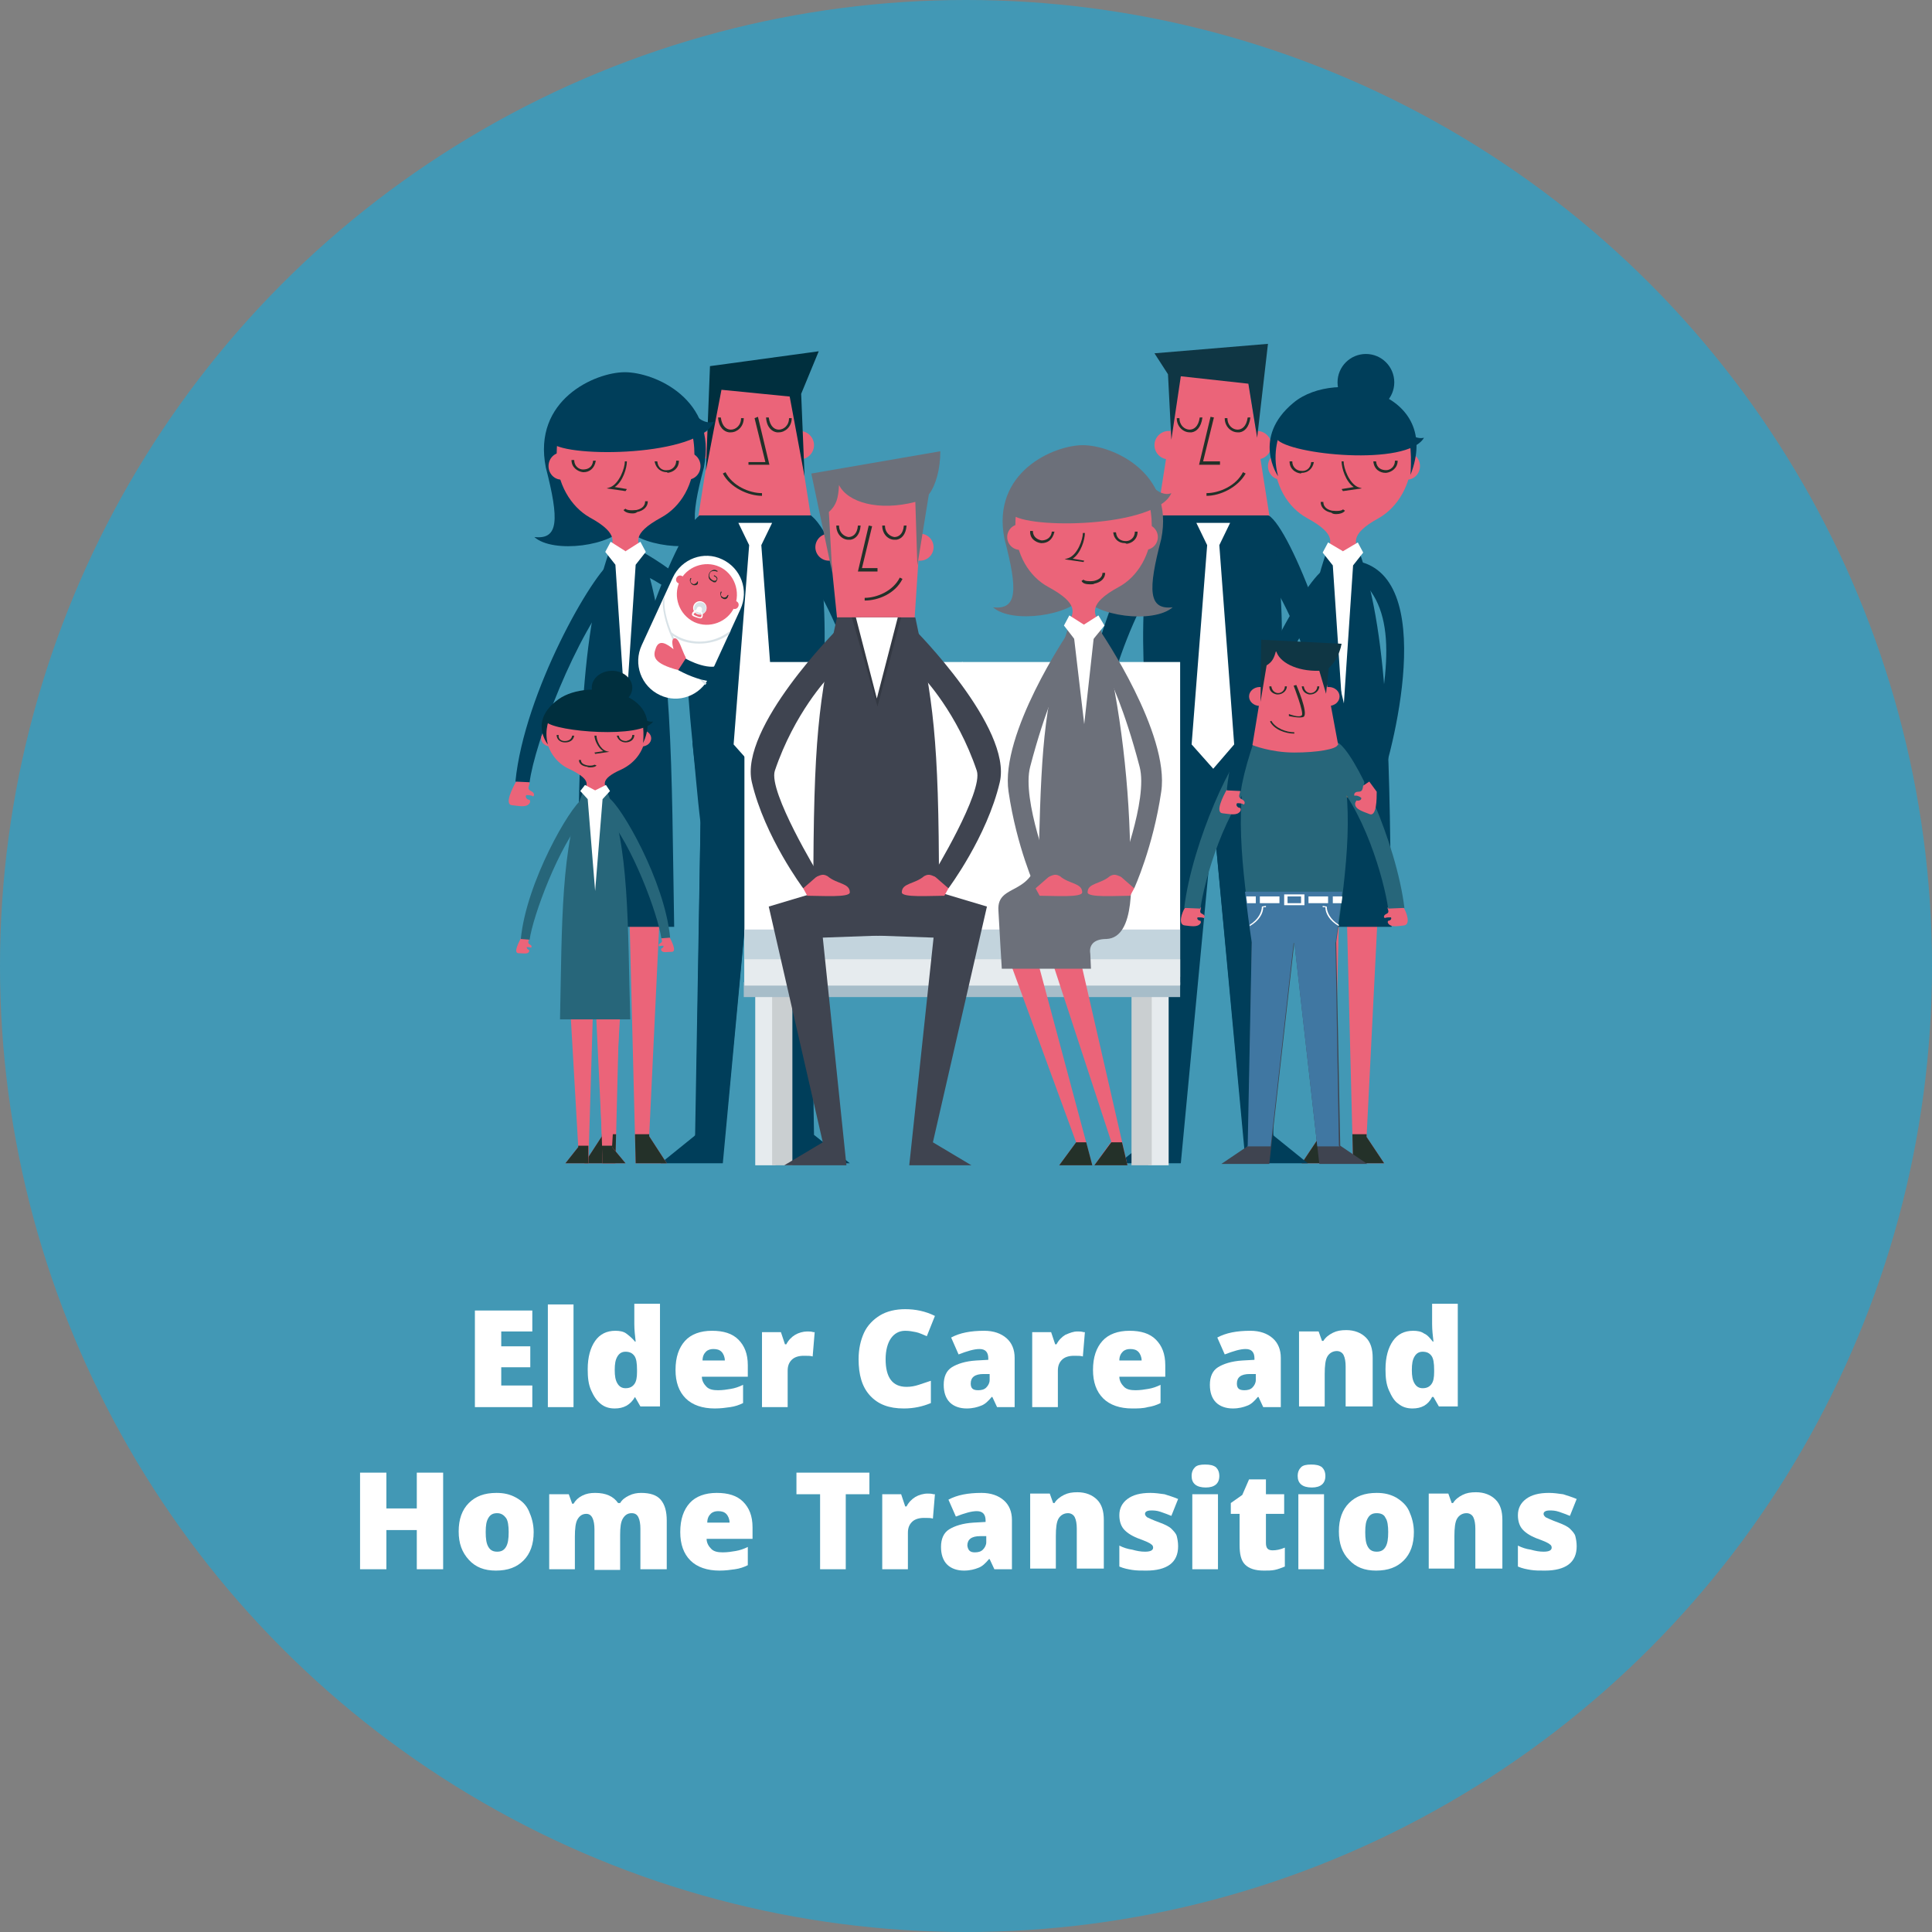<?xml version="1.0" encoding="utf-8"?>
<!-- Generator: Adobe Illustrator 21.1.0, SVG Export Plug-In . SVG Version: 6.00 Build 0)  -->
<!DOCTYPE svg PUBLIC "-//W3C//DTD SVG 1.1//EN" "http://www.w3.org/Graphics/SVG/1.1/DTD/svg11.dtd">
<svg version="1.1" id="Layer_1" xmlns="http://www.w3.org/2000/svg" xmlns:xlink="http://www.w3.org/1999/xlink" x="0px" y="0px"
	 viewBox="0 0 286 286" style="enable-background:new 0 0 286 286;" xml:space="preserve">
<rect x="0" y="0" width="286" height="286" fill="#808080" stroke="none"/>
<style type="text/css">
	.st0{clip-path:url(#SVGID_2_);fill:#4298B5;}
	.st1{clip-path:url(#SVGID_2_);}
	.st2{fill:#DB5C1E;}
	.st3{fill:#002B44;}
	.st4{fill:#003F5C;}
	.st5{fill:#EB6479;}
	.st6{fill:#223129;}
	.st7{fill:#FFFFFF;}
	.st8{fill:#D55A6E;}
	.st9{fill:#D8E2E7;}
	.st10{fill:#939598;}
	.st11{fill:#727D84;}
	.st12{fill:#4298B5;}
	.st13{fill:#E4D5B4;}
	.st14{fill:#CEBFA3;}
	.st15{fill:#EDE0C6;}
	.st16{fill:#3D302D;}
	.st17{fill:#D6C6A6;}
	.st18{fill:#C6B597;}
	.st19{fill:#826754;}
	.st20{fill:#91CEC4;}
	.st21{fill:#D3A98C;}
	.st22{fill:#AD886F;}
	.st23{fill:#896D59;}
	.st24{fill:#EA7442;}
	.st25{fill:#D15F36;}
	.st26{fill:#003E5A;}
	.st27{fill:#243129;}
	.st28{fill:#4077A2;}
	.st29{fill:#0F3644;}
	.st30{fill:#6C707A;}
	.st31{fill:url(#SVGID_3_);}
	.st32{fill:#8AACBD;}
	.st33{fill:#E6EBEE;}
	.st34{fill:#C3D4DD;}
	.st35{fill:#F37029;}
	.st36{fill:#004B6B;}
	.st37{fill:#282829;}
	.st38{fill:#BACAD3;}
	.st39{fill:#9EB3BE;}
	.st40{fill:#27688F;}
	.st41{fill:#005376;}
	.st42{fill:#2B75A2;}
	.st43{fill:#AFC6D2;}
	.st44{fill:url(#SVGID_4_);}
	.st45{fill:#E9E8D8;}
	.st46{fill:#818277;}
	.st47{fill:#63665D;}
	.st48{fill:#B4B39A;}
	.st49{fill:url(#SVGID_5_);}
	.st50{fill:url(#SVGID_6_);}
	.st51{fill:url(#SVGID_7_);}
	.st52{fill:url(#SVGID_8_);}
	.st53{fill:url(#SVGID_9_);}
	.st54{fill:url(#SVGID_10_);}
	.st55{fill:#FFC20E;}
	.st56{fill:#916600;}
	.st57{fill:#A7BDC9;}
	.st58{fill:#8E2833;}
	.st59{fill:#721B25;}
	.st60{fill:#00547A;}
	.st61{fill:#F1F2F2;}
	.st62{fill:#6F6598;}
	.st63{fill:#4B436A;}
	.st64{fill:#F27129;}
	.st65{fill:#A57406;}
	.st66{fill:url(#SVGID_11_);}
	.st67{fill:url(#SVGID_12_);}
	.st68{fill:url(#SVGID_13_);}
	.st69{fill:url(#SVGID_14_);}
	.st70{fill:url(#SVGID_15_);}
	.st71{fill:url(#SVGID_16_);}
	.st72{fill:url(#SVGID_17_);}
	.st73{fill:url(#SVGID_18_);}
	.st74{fill:url(#SVGID_19_);}
	.st75{fill:url(#SVGID_20_);}
	.st76{fill:url(#SVGID_21_);}
	.st77{fill:url(#SVGID_22_);}
	.st78{fill:url(#SVGID_23_);}
	.st79{fill:url(#SVGID_24_);}
	.st80{fill:url(#SVGID_25_);}
	.st81{fill:url(#SVGID_26_);}
	.st82{fill:url(#SVGID_27_);}
	.st83{fill:url(#SVGID_28_);}
	.st84{fill:url(#SVGID_29_);}
	.st85{fill:url(#SVGID_30_);}
	.st86{fill:url(#SVGID_31_);}
	.st87{fill:url(#SVGID_32_);}
	.st88{fill:url(#SVGID_33_);}
	.st89{fill:url(#SVGID_34_);}
	.st90{fill:url(#SVGID_35_);}
	.st91{fill:url(#SVGID_36_);}
	.st92{fill:url(#SVGID_37_);}
	.st93{fill:url(#SVGID_38_);}
	.st94{fill:url(#SVGID_39_);}
	.st95{fill:url(#SVGID_40_);}
	.st96{fill:url(#SVGID_41_);}
	.st97{fill:url(#SVGID_42_);}
	.st98{fill:url(#SVGID_43_);}
	.st99{fill:url(#SVGID_44_);}
	.st100{fill:url(#SVGID_45_);}
	.st101{fill:url(#SVGID_46_);}
	.st102{fill:#F9F1D7;}
	.st103{fill:#6E7980;stroke:#58595B;stroke-width:0.422;stroke-linecap:round;stroke-linejoin:round;}
	.st104{fill:#DF9CB0;}
	.st105{fill:#C37A8C;}
	.st106{fill:#C29F60;}
	.st107{fill:#FFFFFF;stroke:#D0ECF4;stroke-width:0.422;}
	.st108{fill:url(#SVGID_47_);}
	.st109{fill:url(#SVGID_48_);}
	.st110{fill:url(#SVGID_49_);stroke:#FFFFFF;stroke-width:2.112;}
	.st111{fill:#9F2214;}
	.st112{fill:url(#SVGID_50_);stroke:#FFFFFF;stroke-width:2.112;}
	.st113{fill:#4A7195;}
	.st114{fill:#C13D2E;}
	.st115{fill:#7989A3;stroke:#FFFFFF;stroke-width:2.112;}
	.st116{fill:#FFCF01;}
	.st117{fill:url(#SVGID_51_);stroke:#FFFFFF;stroke-width:2.112;}
	.st118{fill:url(#SVGID_52_);stroke:#FFFFFF;stroke-width:2.112;}
	.st119{fill:url(#SVGID_53_);stroke:#FFFFFF;stroke-width:2.112;}
	.st120{fill:#876041;}
	.st121{fill:#DAC895;stroke:#F7E8BA;stroke-width:0.422;}
	.st122{fill:#4B545B;}
	.st123{fill:#3E6D93;}
	.st124{fill:#476F93;}
	.st125{fill:#CAB47E;}
	.st126{fill:#F7E8BA;}
	.st127{fill:#C2A171;}
	.st128{fill:#D0ECF4;}
	.st129{fill:#EFE4AC;}
	.st130{fill:#5980A2;}
	.st131{fill:#17738F;}
	.st132{fill:#B1D45E;}
	.st133{fill:#8CC540;stroke:#221F1F;stroke-width:0.217;stroke-linejoin:round;stroke-miterlimit:10;}
	.st134{fill:#58595B;}
	.st135{fill:#797A7D;}
	.st136{fill:#BF86A8;}
	.st137{fill:#302B2C;}
	.st138{fill:#48484A;}
	.st139{fill:#72A087;}
	.st140{fill:#94B0BE;}
	.st141{fill:#09723B;}
	.st142{fill:#00A14B;}
	.st143{fill:#004766;}
	.st144{fill:#00354F;}
	.st145{fill:#005B80;}
	.st146{fill:#002F3E;}
	.st147{fill:#3F4450;}
	.st148{fill:#2A6A7F;}
	.st149{fill:url(#SVGID_54_);}
	.st150{fill:#2C3038;}
	.st151{fill:#CACFD1;}
	.st152{fill:#343943;}
	.st153{fill:#27667A;}
	.st154{fill:none;stroke:#243129;stroke-width:0.382;stroke-miterlimit:10;}
	.st155{fill:#333333;}
	.st156{fill:#E5E8DD;}
	.st157{fill:#767877;}
	.st158{fill:#545554;}
	.st159{fill:#F8E1C7;}
	.st160{fill:#5A5048;}
	.st161{fill:#604373;}
	.st162{fill:none;}
	.st163{fill:#9DB9C8;}
	.st164{fill:#235F83;}
	.st165{fill:#CF473A;}
	.st166{fill:#B4A680;}
	.st167{fill:url(#SVGID_55_);}
	.st168{fill:url(#SVGID_56_);}
	.st169{fill:url(#SVGID_57_);}
	.st170{fill:url(#SVGID_58_);}
	.st171{fill:url(#SVGID_59_);}
	.st172{fill:url(#SVGID_60_);}
	.st173{fill:url(#SVGID_61_);}
	.st174{fill:url(#SVGID_62_);}
	.st175{fill:url(#SVGID_63_);}
	.st176{fill:url(#SVGID_64_);}
	.st177{fill:url(#SVGID_65_);}
	.st178{fill:url(#SVGID_66_);}
	.st179{fill:url(#SVGID_67_);}
	.st180{fill:url(#SVGID_68_);}
	.st181{fill:url(#SVGID_69_);}
	.st182{fill:url(#SVGID_70_);}
	.st183{fill:url(#SVGID_71_);}
	.st184{fill:url(#SVGID_72_);}
	.st185{fill:url(#SVGID_73_);}
	.st186{fill:url(#SVGID_74_);}
	.st187{fill:url(#SVGID_75_);}
	.st188{fill:url(#SVGID_76_);}
	.st189{fill:url(#SVGID_77_);}
	.st190{fill:url(#SVGID_78_);}
	.st191{fill:url(#SVGID_79_);}
	.st192{fill:url(#SVGID_80_);}
	.st193{fill:url(#SVGID_81_);}
	.st194{fill:url(#SVGID_82_);}
	.st195{fill:url(#SVGID_83_);}
	.st196{fill:url(#SVGID_84_);}
	.st197{fill:url(#SVGID_85_);}
	.st198{fill:url(#SVGID_86_);}
	.st199{fill:url(#SVGID_87_);}
	.st200{fill:url(#SVGID_88_);}
	.st201{fill:url(#SVGID_89_);}
	.st202{fill:url(#SVGID_90_);}
	.st203{fill:url(#SVGID_91_);}
	.st204{fill:url(#SVGID_92_);}
	.st205{fill:url(#SVGID_93_);}
	.st206{fill:url(#SVGID_94_);}
	.st207{fill:url(#SVGID_95_);}
	.st208{fill:url(#SVGID_96_);}
	.st209{fill:url(#SVGID_97_);}
	.st210{fill:url(#SVGID_98_);}
	.st211{fill:url(#SVGID_99_);}
	.st212{fill:url(#SVGID_100_);}
	.st213{fill:url(#SVGID_101_);}
	.st214{fill:url(#SVGID_102_);}
	.st215{fill:url(#SVGID_103_);}
	.st216{fill:url(#SVGID_104_);}
	.st217{fill:url(#SVGID_105_);}
	.st218{fill:url(#SVGID_106_);}
	.st219{fill:url(#SVGID_107_);}
	.st220{fill:url(#SVGID_108_);}
	.st221{fill:url(#SVGID_109_);}
	.st222{fill:url(#SVGID_110_);}
	.st223{fill:url(#SVGID_111_);}
	.st224{fill:url(#SVGID_112_);}
	.st225{fill:url(#SVGID_113_);}
	.st226{fill:url(#SVGID_114_);}
	.st227{fill:url(#SVGID_115_);}
	.st228{fill:url(#SVGID_116_);}
	.st229{fill:url(#SVGID_117_);}
	.st230{fill:url(#SVGID_118_);}
	.st231{fill:url(#SVGID_119_);}
	.st232{fill:url(#SVGID_120_);}
	.st233{fill:url(#SVGID_121_);}
	.st234{fill:url(#SVGID_122_);}
	.st235{fill:#F7D9A8;}
	.st236{fill:#EE93B9;}
</style>
<circle class="st12" cx="143" cy="143" r="143"/>
<g>
	<path class="st7" d="M78.8,208.3h-8.5v-14.3h8.5v3.1h-4.6v2.2h4.3v3.1h-4.3v2.7h4.6V208.3z"/>
	<path class="st7" d="M84.9,208.3h-3.8v-15.2h3.8V208.3z"/>
	<path class="st7" d="M91,208.5c-0.8,0-1.5-0.2-2.1-0.7s-1-1.1-1.4-2s-0.5-1.9-0.5-3.1c0-1.8,0.4-3.2,1.1-4.2s1.7-1.5,3-1.5
		c0.6,0,1.2,0.1,1.6,0.4s0.9,0.7,1.3,1.2h0.1c-0.1-0.9-0.2-1.7-0.2-2.6v-3h3.8v15.2h-2.9l-0.8-1.4H94C93.3,208,92.3,208.5,91,208.5z
		 M92.6,205.5c0.6,0,1-0.2,1.3-0.6s0.4-1,0.4-1.8v-0.3c0-1-0.1-1.7-0.4-2.1s-0.7-0.6-1.3-0.6c-0.5,0-0.9,0.2-1.2,0.7s-0.4,1.1-0.4,2
		c0,0.9,0.1,1.5,0.4,2S92.1,205.5,92.6,205.5z"/>
	<path class="st7" d="M105.8,208.5c-1.8,0-3.3-0.5-4.3-1.5s-1.5-2.4-1.5-4.2c0-1.9,0.5-3.3,1.4-4.3s2.3-1.5,4-1.5
		c1.7,0,3,0.4,3.9,1.3s1.4,2.1,1.4,3.8v1.7h-6.8c0,0.6,0.3,1.1,0.7,1.5s1,0.5,1.7,0.5c0.7,0,1.3-0.1,1.9-0.2s1.2-0.3,1.8-0.6v2.7
		c-0.6,0.3-1.2,0.5-1.9,0.6S106.7,208.5,105.8,208.5z M105.6,199.7c-0.4,0-0.8,0.1-1.1,0.4s-0.5,0.7-0.5,1.3h3.3
		c0-0.5-0.2-1-0.5-1.3S106.1,199.7,105.6,199.7z"/>
	<path class="st7" d="M119.5,197.1c0.3,0,0.6,0,0.9,0.1l0.2,0l-0.3,3.6c-0.3-0.1-0.7-0.1-1.3-0.1c-0.8,0-1.4,0.2-1.8,0.6
		s-0.6,0.9-0.6,1.6v5.4h-3.8v-11.1h2.8l0.6,1.8h0.2c0.3-0.6,0.8-1.1,1.3-1.4S118.9,197.1,119.5,197.1z"/>
	<path class="st7" d="M134,197c-0.9,0-1.6,0.4-2.1,1.1s-0.8,1.8-0.8,3.1c0,2.7,1,4.1,3.1,4.1c0.6,0,1.2-0.1,1.8-0.3s1.2-0.4,1.8-0.6
		v3.3c-1.2,0.5-2.5,0.8-4,0.8c-2.2,0-3.8-0.6-5-1.9s-1.7-3.1-1.7-5.4c0-1.5,0.3-2.8,0.8-3.9s1.4-2,2.4-2.6s2.3-0.9,3.7-0.9
		c1.5,0,3,0.3,4.4,1l-1.2,3c-0.5-0.2-1.1-0.5-1.6-0.6S134.6,197,134,197z"/>
	<path class="st7" d="M147.6,208.3l-0.7-1.5h-0.1c-0.5,0.6-1,1.1-1.6,1.3c-0.5,0.2-1.2,0.4-2.1,0.4c-1,0-1.9-0.3-2.5-0.9
		s-0.9-1.5-0.9-2.6c0-1.2,0.4-2.1,1.2-2.6s2-0.9,3.6-1l1.8-0.1v-0.2c0-0.9-0.4-1.4-1.3-1.4c-0.8,0-1.8,0.3-3.1,0.8l-1.1-2.5
		c1.3-0.7,2.9-1,4.9-1c1.4,0,2.5,0.4,3.3,1.1c0.8,0.7,1.2,1.7,1.2,2.9v7.3H147.6z M144.8,205.8c0.5,0,0.9-0.1,1.2-0.4
		c0.3-0.3,0.5-0.7,0.5-1.1v-0.9l-0.9,0c-1.3,0-1.9,0.5-1.9,1.4C143.7,205.5,144,205.8,144.8,205.8z"/>
	<path class="st7" d="M159.5,197.1c0.3,0,0.6,0,0.9,0.1l0.2,0l-0.3,3.6c-0.3-0.1-0.7-0.1-1.3-0.1c-0.8,0-1.4,0.2-1.8,0.6
		c-0.4,0.4-0.6,0.9-0.6,1.6v5.4h-3.8v-11.1h2.8l0.6,1.8h0.2c0.3-0.6,0.8-1.1,1.3-1.4C158.4,197.3,158.9,197.1,159.5,197.1z"/>
	<path class="st7" d="M167.6,208.5c-1.8,0-3.3-0.5-4.3-1.5c-1-1-1.5-2.4-1.5-4.2c0-1.9,0.5-3.3,1.4-4.3c0.9-1,2.3-1.5,4-1.5
		c1.7,0,3,0.4,3.9,1.3s1.4,2.1,1.4,3.8v1.7h-6.8c0,0.6,0.3,1.1,0.7,1.5c0.4,0.4,1,0.5,1.7,0.5c0.7,0,1.3-0.1,1.9-0.2
		c0.6-0.1,1.2-0.3,1.8-0.6v2.7c-0.6,0.3-1.2,0.5-1.9,0.6C169.2,208.5,168.4,208.5,167.6,208.5z M167.3,199.7c-0.4,0-0.8,0.1-1.1,0.4
		s-0.5,0.7-0.5,1.3h3.3c0-0.5-0.2-1-0.5-1.3C168.2,199.8,167.8,199.7,167.3,199.7z"/>
	<path class="st7" d="M187,208.3l-0.7-1.5h-0.1c-0.5,0.6-1,1.1-1.6,1.3c-0.5,0.2-1.2,0.4-2.1,0.4c-1,0-1.9-0.3-2.5-0.9
		c-0.6-0.6-0.9-1.5-0.9-2.6c0-1.2,0.4-2.1,1.2-2.6s2-0.9,3.6-1l1.8-0.1v-0.2c0-0.9-0.4-1.4-1.3-1.4c-0.8,0-1.8,0.3-3.1,0.8l-1.1-2.5
		c1.3-0.7,2.9-1,4.9-1c1.4,0,2.5,0.4,3.3,1.1c0.8,0.7,1.2,1.7,1.2,2.9v7.3H187z M184.2,205.8c0.5,0,0.9-0.1,1.2-0.4
		c0.3-0.3,0.5-0.7,0.5-1.1v-0.9l-0.9,0c-1.3,0-1.9,0.5-1.9,1.4C183.1,205.5,183.4,205.8,184.2,205.8z"/>
	<path class="st7" d="M199.2,208.3v-6c0-0.7-0.1-1.3-0.3-1.7c-0.2-0.4-0.6-0.6-1-0.6c-0.6,0-1.1,0.3-1.4,0.8
		c-0.3,0.5-0.4,1.4-0.4,2.6v4.8h-3.8v-11.1h2.9l0.5,1.4h0.2c0.3-0.5,0.8-0.9,1.4-1.2s1.2-0.4,2-0.4c1.2,0,2.2,0.4,2.9,1.1
		c0.7,0.7,1,1.7,1,3v7.2H199.2z"/>
	<path class="st7" d="M209.1,208.5c-0.8,0-1.5-0.2-2.1-0.7c-0.6-0.4-1-1.1-1.4-2s-0.5-1.9-0.5-3.1c0-1.8,0.4-3.2,1.1-4.2
		s1.7-1.5,3-1.5c0.6,0,1.2,0.1,1.6,0.4c0.5,0.2,0.9,0.7,1.3,1.2h0.1c-0.1-0.9-0.2-1.7-0.2-2.6v-3h3.8v15.2H213l-0.8-1.4H212
		C211.4,208,210.4,208.5,209.1,208.5z M210.6,205.5c0.6,0,1-0.2,1.3-0.6c0.3-0.4,0.4-1,0.4-1.8v-0.3c0-1-0.1-1.7-0.4-2.1
		c-0.3-0.4-0.7-0.6-1.3-0.6c-0.5,0-0.9,0.2-1.2,0.7c-0.3,0.5-0.4,1.1-0.4,2c0,0.9,0.1,1.5,0.4,2
		C209.7,205.3,210.1,205.5,210.6,205.5z"/>
	<path class="st7" d="M65.6,232.3h-3.9v-5.8h-4.5v5.8h-3.9v-14.3h3.9v5.3h4.5v-5.3h3.9V232.3z"/>
	<path class="st7" d="M79,226.8c0,1.8-0.5,3.2-1.5,4.2s-2.3,1.5-4.1,1.5c-1.7,0-3-0.5-4-1.6s-1.5-2.4-1.5-4.2c0-1.8,0.5-3.2,1.5-4.2
		s2.3-1.5,4.1-1.5c1.1,0,2,0.2,2.9,0.7s1.5,1.1,1.9,2S79,225.6,79,226.8z M71.9,226.8c0,1,0.1,1.7,0.4,2.2s0.7,0.7,1.3,0.7
		c0.6,0,1-0.2,1.3-0.7s0.4-1.2,0.4-2.2c0-0.9-0.1-1.7-0.4-2.1s-0.7-0.7-1.3-0.7c-0.6,0-1,0.2-1.3,0.7S71.9,225.8,71.9,226.8z"/>
	<path class="st7" d="M94.8,232.3v-6c0-0.7-0.1-1.3-0.3-1.7s-0.5-0.6-1-0.6c-0.6,0-1,0.3-1.3,0.8s-0.4,1.3-0.4,2.4v5.2H88v-6
		c0-0.7-0.1-1.3-0.3-1.7s-0.5-0.6-0.9-0.6c-0.6,0-1,0.3-1.3,0.8s-0.4,1.4-0.4,2.6v4.8h-3.8v-11.1h2.9l0.5,1.4h0.2
		c0.3-0.5,0.7-0.9,1.3-1.2s1.2-0.4,1.9-0.4c1.6,0,2.7,0.5,3.4,1.5h0.3c0.3-0.5,0.7-0.8,1.3-1.1s1.2-0.4,1.8-0.4c1.3,0,2.3,0.3,2.9,1
		s0.9,1.7,0.9,3.1v7.2H94.8z"/>
	<path class="st7" d="M106.5,232.5c-1.8,0-3.3-0.5-4.3-1.5s-1.5-2.4-1.5-4.2c0-1.9,0.5-3.3,1.4-4.3s2.3-1.5,4-1.5
		c1.7,0,3,0.4,3.9,1.3s1.4,2.1,1.4,3.8v1.7h-6.8c0,0.6,0.3,1.1,0.7,1.5s1,0.5,1.7,0.5c0.7,0,1.3-0.1,1.9-0.2s1.2-0.3,1.8-0.6v2.7
		c-0.6,0.3-1.2,0.5-1.9,0.6S107.4,232.5,106.5,232.5z M106.3,223.7c-0.4,0-0.8,0.1-1.1,0.4s-0.5,0.7-0.5,1.3h3.3
		c0-0.5-0.2-1-0.5-1.3S106.8,223.7,106.3,223.7z"/>
	<path class="st7" d="M125.3,232.3h-3.9v-11.1h-3.5v-3.2h10.8v3.2h-3.5V232.3z"/>
	<path class="st7" d="M137.3,221.1c0.3,0,0.6,0,0.9,0.1l0.2,0l-0.3,3.6c-0.3-0.1-0.7-0.1-1.3-0.1c-0.8,0-1.4,0.2-1.8,0.6
		s-0.6,0.9-0.6,1.6v5.4h-3.8v-11.1h2.8l0.6,1.8h0.2c0.3-0.6,0.8-1.1,1.3-1.4S136.7,221.1,137.3,221.1z"/>
	<path class="st7" d="M147.2,232.3l-0.7-1.5h-0.1c-0.5,0.6-1,1.1-1.6,1.3c-0.5,0.2-1.2,0.4-2.1,0.4c-1,0-1.9-0.3-2.5-0.9
		s-0.9-1.5-0.9-2.6c0-1.2,0.4-2.1,1.2-2.6s2-0.9,3.6-1l1.8-0.1v-0.2c0-0.9-0.4-1.4-1.3-1.4c-0.8,0-1.8,0.3-3.1,0.8l-1.1-2.5
		c1.3-0.7,2.9-1,4.9-1c1.4,0,2.5,0.4,3.3,1.1c0.8,0.7,1.2,1.7,1.2,2.9v7.3H147.2z M144.3,229.8c0.5,0,0.9-0.1,1.2-0.4
		c0.3-0.3,0.5-0.7,0.5-1.1v-0.9l-0.9,0c-1.3,0-1.9,0.5-1.9,1.4C143.3,229.5,143.6,229.8,144.3,229.8z"/>
	<path class="st7" d="M159.4,232.3v-6c0-0.7-0.1-1.3-0.3-1.7c-0.2-0.4-0.6-0.6-1-0.6c-0.6,0-1.1,0.3-1.4,0.8
		c-0.3,0.5-0.4,1.4-0.4,2.6v4.8h-3.8v-11.1h2.9l0.5,1.4h0.2c0.3-0.5,0.8-0.9,1.4-1.2s1.2-0.4,2-0.4c1.2,0,2.2,0.4,2.9,1.1
		c0.7,0.7,1,1.7,1,3v7.2H159.4z"/>
	<path class="st7" d="M174.4,228.9c0,1.2-0.4,2.1-1.2,2.7c-0.8,0.6-2,0.9-3.5,0.9c-0.8,0-1.5,0-2.1-0.1s-1.2-0.2-1.9-0.5v-3.1
		c0.6,0.3,1.2,0.5,1.9,0.6c0.7,0.2,1.3,0.3,1.9,0.3c0.8,0,1.2-0.2,1.2-0.6c0-0.2-0.1-0.4-0.3-0.5c-0.2-0.2-0.9-0.5-2-0.9
		c-1-0.4-1.7-0.9-2.1-1.4c-0.4-0.5-0.6-1.2-0.6-2c0-1,0.4-1.8,1.2-2.4c0.8-0.6,1.9-0.9,3.4-0.9c0.7,0,1.4,0.1,2.1,0.2
		c0.6,0.2,1.3,0.4,2,0.7l-1,2.5c-0.5-0.2-1-0.4-1.6-0.6s-1-0.2-1.4-0.2c-0.6,0-0.9,0.2-0.9,0.5c0,0.2,0.1,0.3,0.3,0.5
		c0.2,0.1,0.8,0.4,1.9,0.8c0.8,0.3,1.4,0.6,1.7,0.9s0.7,0.7,0.8,1.1C174.3,227.8,174.4,228.3,174.4,228.9z"/>
	<path class="st7" d="M176.4,218.5c0-0.6,0.2-1,0.5-1.3c0.3-0.3,0.8-0.4,1.5-0.4c0.7,0,1.2,0.1,1.6,0.4c0.3,0.3,0.5,0.7,0.5,1.3
		c0,1.1-0.7,1.7-2,1.7C177.1,220.2,176.4,219.6,176.4,218.5z M180.3,232.3h-3.8v-11.1h3.8V232.3z"/>
	<path class="st7" d="M188.4,229.5c0.5,0,1.1-0.1,1.8-0.4v2.8c-0.5,0.2-1,0.4-1.5,0.5c-0.5,0.1-1,0.1-1.6,0.1
		c-1.3,0-2.2-0.3-2.8-0.9s-0.8-1.6-0.8-2.9v-4.6h-1.3v-1.6l1.7-1.2l1-2.3h2.5v2.2h2.7v2.9h-2.7v4.3
		C187.4,229.2,187.7,229.5,188.4,229.5z"/>
	<path class="st7" d="M192.1,218.5c0-0.6,0.2-1,0.5-1.3c0.3-0.3,0.8-0.4,1.5-0.4c0.7,0,1.2,0.1,1.6,0.4c0.3,0.3,0.5,0.7,0.5,1.3
		c0,1.1-0.7,1.7-2,1.7C192.8,220.2,192.1,219.6,192.1,218.5z M196,232.3h-3.8v-11.1h3.8V232.3z"/>
	<path class="st7" d="M209.3,226.8c0,1.8-0.5,3.2-1.5,4.2c-1,1-2.3,1.5-4.1,1.5c-1.7,0-3-0.5-4-1.6c-1-1-1.5-2.4-1.5-4.2
		c0-1.8,0.5-3.2,1.5-4.2c1-1,2.3-1.5,4.1-1.5c1.1,0,2,0.2,2.9,0.7c0.8,0.5,1.5,1.1,1.9,2C209,224.6,209.3,225.6,209.3,226.8z
		 M202.1,226.8c0,1,0.1,1.7,0.4,2.2s0.7,0.7,1.3,0.7c0.6,0,1-0.2,1.3-0.7s0.4-1.2,0.4-2.2c0-0.9-0.1-1.7-0.4-2.1
		c-0.2-0.5-0.7-0.7-1.3-0.7c-0.6,0-1,0.2-1.3,0.7S202.1,225.8,202.1,226.8z"/>
	<path class="st7" d="M218.4,232.3v-6c0-0.7-0.1-1.3-0.3-1.7c-0.2-0.4-0.6-0.6-1-0.6c-0.6,0-1.1,0.3-1.4,0.8
		c-0.3,0.5-0.4,1.4-0.4,2.6v4.8h-3.8v-11.1h2.9l0.5,1.4h0.2c0.3-0.5,0.8-0.9,1.4-1.2s1.2-0.4,2-0.4c1.2,0,2.2,0.4,2.9,1.1
		c0.7,0.7,1,1.7,1,3v7.2H218.4z"/>
	<path class="st7" d="M233.4,228.9c0,1.2-0.4,2.1-1.2,2.7c-0.8,0.6-2,0.9-3.5,0.9c-0.8,0-1.5,0-2.1-0.1s-1.2-0.2-1.9-0.5v-3.1
		c0.6,0.3,1.2,0.5,1.9,0.6c0.7,0.2,1.3,0.3,1.9,0.3c0.8,0,1.2-0.2,1.2-0.6c0-0.2-0.1-0.4-0.3-0.5c-0.2-0.2-0.9-0.5-2-0.9
		c-1-0.4-1.7-0.9-2.1-1.4c-0.4-0.5-0.6-1.2-0.6-2c0-1,0.4-1.8,1.2-2.4c0.8-0.6,1.9-0.9,3.4-0.9c0.7,0,1.4,0.1,2.1,0.2
		c0.6,0.2,1.3,0.4,2,0.7l-1,2.5c-0.5-0.2-1-0.4-1.6-0.6s-1-0.2-1.4-0.2c-0.6,0-0.9,0.2-0.9,0.5c0,0.2,0.1,0.3,0.3,0.5
		c0.2,0.1,0.8,0.4,1.9,0.8c0.8,0.3,1.4,0.6,1.7,0.9s0.7,0.7,0.8,1.1C233.3,227.8,233.4,228.3,233.4,228.9z"/>
</g>
<g>
	<g>
		<polygon class="st5" points="198.4,128.6 197.3,172.2 192.7,172.2 195.3,168.3 193.4,128.4 196.2,123.6 		"/>
	</g>
	<g>
		<polygon class="st5" points="199.2,128.6 200.3,172.2 204.9,172.2 202.3,168.3 204.3,128.4 201.4,123.6 		"/>
		<g>
			<polygon class="st27" points="204.9,172.2 200.3,172.2 200.2,167.9 202.3,167.9 202.3,168.3 			"/>
		</g>
		<g>
			<polygon class="st27" points="192.7,172.2 197.3,172.2 197.4,167.9 195.3,167.9 195.3,168.3 			"/>
		</g>
	</g>
	<g>
		<ellipse class="st5" cx="208.3" cy="69" rx="1.9" ry="2"/>
		<ellipse class="st5" cx="189.6" cy="69" rx="1.9" ry="2"/>
		<path class="st5" d="M197.3,58.1h3c5.9,0.7,8.7,3.5,8.7,9.4c0,4.2-2.1,7.6-4.9,9.2c-4.6,2.5-3.3,3.9-2.9,5c0,0.7-1,1.6-2.4,1.6
			c-1.4,0-2.4-0.9-2.4-1.6h0c0.5-1.2,1.7-2.5-2.9-5c-2.9-1.6-4.9-4.9-4.9-9.2C188.6,61.6,191.4,58.7,197.3,58.1z"/>
		<path class="st6" d="M205.1,70c0,0,0.1,0,0.1,0c0.8-0.1,1.7-0.7,1.7-1.8l-0.4,0c0,0.9-0.7,1.4-1.3,1.4c-0.7,0-1.4-0.3-1.5-1.3
			l-0.4,0C203.4,69.5,204.3,70,205.1,70z"/>
		<path class="st6" d="M192.7,70c0.8,0,1.6-0.5,1.8-1.6l-0.4,0c-0.1,1-0.8,1.4-1.5,1.3c-0.6,0-1.3-0.5-1.3-1.4l-0.4,0
			c0,1.1,0.8,1.7,1.7,1.8C192.6,70,192.6,70,192.7,70z"/>
		<path class="st6" d="M197.8,76.1c0.6,0,1.1-0.2,1.3-0.5l-0.3-0.2c-0.1,0.2-0.8,0.3-1.6,0.2c-0.5-0.1-1.3-0.4-1.3-1.3l-0.4,0
			c0,0.8,0.6,1.4,1.6,1.6C197.3,76.1,197.6,76.1,197.8,76.1z"/>
		<path class="st6" d="M198.8,72.7l2.8-0.4l-0.6-0.2c-1.3-0.6-2.1-2.8-2.1-3.8h-0.3c0,1,0.6,3,1.8,3.8l-1.8,0.3L198.8,72.7z"/>
	</g>
	<circle class="st7" cx="198.8" cy="112.2" r="1.7"/>
	<circle class="st34" cx="198.8" cy="112.2" r="1"/>
	<rect x="194.2" y="111.7" class="st7" width="2.5" height="1.1"/>
	<g>
		<path class="st7" d="M193.7,111.7v1.1h-1.3c0-0.4,0.1-0.7,0.1-1.1H193.7z"/>
	</g>
	<path class="st26" d="M196.4,81.6h2.4h0h2.4c4.7,13.3,4.4,32.7,4.8,55.6h-7.2h0h-7.2C192,114.3,191.7,94.9,196.4,81.6z"/>
	<polygon class="st7" points="195.8,81.8 196.6,80.3 198.8,81.6 201,80.3 201.8,81.8 200.3,83.7 198.8,106.2 198.8,106.3 
		198.8,106.4 198.8,106.3 198.8,106.4 198.8,106.3 198.8,106.2 197.3,83.7 	"/>
</g>
<g>
	<g>
		<g>
			<circle class="st5" cx="118.4" cy="65.9" r="2.1"/>
			<circle class="st5" cx="105.2" cy="65.9" r="2.1"/>
			<path class="st5" d="M103.3,76.9l3.4-21.6h10l3.4,21.6H120c-0.2,0.9-3.8,1.7-8.3,1.7C107.3,78.6,103.6,77.8,103.3,76.9
				L103.3,76.9z"/>
			<path class="st6" d="M115,64c0.1,0,0.2,0,0.3,0c0.9,0,1.9-0.8,1.9-2.1l-0.4,0c0,1.1-0.8,1.7-1.5,1.7c-0.6,0-1.3-0.4-1.5-1.8
				l-0.4,0C113.5,63.3,114.3,63.9,115,64z"/>
			<path class="st6" d="M107.9,64c0.1,0,0.2,0,0.3,0c0.9,0,1.9-0.8,1.9-2.1l-0.4,0c0,1.1-0.8,1.7-1.5,1.7c-0.6,0-1.3-0.4-1.5-1.8
				l-0.4,0C106.4,63.3,107.2,63.9,107.9,64z"/>
			<path class="st6" d="M112.8,73.4V73c-1.9,0-4.4-1.1-5.4-3.1l-0.4,0.2C108.1,72.2,110.8,73.4,112.8,73.4z"/>
			<polygon class="st146" points="104.5,69.7 105.1,54.2 121.2,52 118.6,58.3 119.1,70.5 116.9,58.7 106.8,57.7 			"/>
			<polygon class="st6" points="110.8,68.8 113.9,68.8 112.2,61.7 111.7,61.9 113.3,68.4 110.8,68.4 			"/>
		</g>
		<polygon class="st26" points="111.8,121.6 116.5,172.2 125.8,172.2 120.5,168 119.8,121.4 114.1,118.4 		"/>
		<path class="st5" d="M132.8,114c0.5,1,1.4,3.8,0,3.9c-1.2,0.1-2.4,0.4-2.9-0.4c-0.1-0.2-0.1-0.3,0-0.6c0.4-0.1,0.8-0.5,0.5-0.8
			c-0.3,0-0.9,0-1.1,0.2c-0.2-0.1-0.3-0.6,0.3-1c0.6-0.3,0.3-0.7,0.2-1.3l0.6-1.1L132.8,114z"/>
		<path class="st26" d="M120,76.3c3.3,2,11.3,22.6,12.8,37.6l-3.1,0.1C128.9,107.7,125,91,118,83L120,76.3z"/>
		<path class="st26" d="M103.7,121.8L103,168l-5.2,4.2h9.2l4.7-50.4c0-2.2-0.5-4-3.8-4C105.5,117.8,103.7,118.8,103.7,121.8z"/>
		<g>
			<path class="st26" d="M103.7,121.8L103.7,121.8c-0.5-4-0.8-8.2-1.2-11.9l9.3,0.4v11.5h-0.1l-4.4,46.3h-4.5l0.1-0.1L103.7,121.8z"
				/>
		</g>
		<path class="st7" d="M109.8,110.8h3.9v2.5h-3.9V110.8z M110.5,112.8h2.6v-1.5h-2.6V112.8z"/>
		<path class="st7" d="M109.9,112c0,0.1,0.1,0.2,0.2,0.2h0.9c0.1,0,0.2-0.1,0.2-0.2l0,0c0-0.1-0.1-0.2-0.2-0.2h-0.9
			C110,111.8,109.9,111.9,109.9,112L109.9,112z"/>
		<path class="st35" d="M90.7,114c-0.5,1-1.4,3.8,0,3.9c1.2,0.1,2.4,0.4,2.9-0.4c0.1-0.2,0.1-0.3,0-0.6c-0.4-0.1-0.8-0.5-0.5-0.8
			c0.3,0,0.9,0,1.1,0.2c0.2-0.1,0.3-0.6-0.3-1c-0.6-0.3-0.3-0.7-0.2-1.3l-0.6-1.1L90.7,114z"/>
		<path class="st26" d="M103.6,76.3c-3.3,2-11.3,22.6-12.8,37.6l3.1,0.1c0.8-6.4,4.7-23.1,11.7-31.1L103.6,76.3z"/>
		<path class="st26" d="M103.5,76.3h8.3h0h8.3c3.4,14.1,1.8,27.8-0.2,45.5h-8h0h-8C101.7,104.1,100.2,90.4,103.5,76.3z"/>
		<polygon class="st7" points="108.6,110.2 110.9,80.7 109.3,77.4 111.8,77.4 111.8,77.4 114.3,77.4 112.7,80.7 114.9,110.2 
			111.8,113.8 111.8,113.8 111.8,113.8 		"/>
	</g>
	<g>
		<g>
			<polygon class="st5" points="93,128.5 94.1,172.2 98.7,172.2 96.1,168.2 98,128.3 95.2,123.6 			"/>
		</g>
		<path class="st5" d="M76.4,115.7c-0.5,0.9-1.8,3.4-0.6,3.5c1.1,0.1,2.1,0.4,2.6-0.3c0.1-0.2,0.1-0.3,0-0.5c-0.4,0-0.7-0.4-0.5-0.7
			c0.3,0,0.8,0,1,0.2c0.2-0.1,0.3-0.5-0.3-0.8s-0.3-0.6-0.2-1.2l-0.5-0.9L76.4,115.7z"/>
		<path class="st26" d="M90.7,83c-2.9,1.7-13.1,19.5-14.4,32.7l2.1,0.1c0.7-5.6,6.8-22,13-29L90.7,83z"/>
		<path class="st26" d="M95,85c4.4,1.8,13.2,8.9,12.2,12.6c-0.7,2.1-4.3,0.7-5.7-0.1l-1.1,1.7c3.5,1.9,8.2,3,8.9-1.2
			c0.7-6-9.4-13.7-14.4-16.4l0.1,2.2L95,85z"/>
		<g>
			<polygon class="st5" points="92.2,128.5 91.1,172.2 86.5,172.2 89.1,168.2 87.2,128.3 90,123.6 			"/>
			<g>
				<polygon class="st27" points="86.5,172.2 91.1,172.2 91.2,167.9 89.1,167.9 89.1,168.2 				"/>
			</g>
			<g>
				<polygon class="st27" points="98.7,172.2 94.1,172.2 94,167.9 96.1,167.9 96.1,168.2 				"/>
			</g>
		</g>
		<g>
			<path class="st26" d="M92.5,77.9c1.7,2.9,10.5,4.1,13.4,1.6c-3.6,0.4-3.8-2.5-1.7-10.3c2-10.1-7.3-14.1-11.7-14.1
				c-4.4,0-13.7,4.1-11.7,14.1c2,7.8,1.9,10.7-1.7,10.3C81.9,82,90.7,80.8,92.5,77.9z"/>
			<ellipse class="st5" cx="83.1" cy="69" rx="1.9" ry="2"/>
			<ellipse class="st5" cx="101.8" cy="69" rx="1.9" ry="2"/>
			<path class="st5" d="M94.1,58h-3c-5.9,0.7-8.7,3.5-8.7,9.4c0,4.2,2.1,7.6,4.9,9.2c4.6,2.5,3.3,3.9,2.9,5c0,0.7,1,1.6,2.4,1.6
				s2.4-0.9,2.4-1.6h0c-0.5-1.2-1.7-2.5,2.9-5c2.9-1.6,4.9-4.9,4.9-9.2C102.8,61.5,100,58.7,94.1,58z"/>
			<path class="st26" d="M92.1,55.9c4.8,0,8.9,2.3,10.5,5c0.4,0.9,1.9,2,3.1,1.5c-2.2,5.2-21.6,5.4-24,3.2c-1.3-0.7,0.7-3.8,1.6-5.2
				C84.8,58.7,88.7,56,92.1,55.9z"/>
			<path class="st6" d="M86.4,69.9c0,0-0.1,0-0.1,0c-0.8-0.1-1.7-0.7-1.7-1.8l0.4,0c0,0.9,0.7,1.4,1.3,1.4c0.7,0,1.4-0.3,1.5-1.3
				l0.4,0C88,69.4,87.2,69.9,86.4,69.9z"/>
			<path class="st6" d="M98.7,69.9c-0.8,0-1.6-0.5-1.8-1.6l0.4,0c0.1,1,0.8,1.4,1.5,1.3c0.6,0,1.3-0.5,1.3-1.4l0.4,0
				c0,1.1-0.8,1.7-1.7,1.8C98.8,69.9,98.8,69.9,98.7,69.9z"/>
			<path class="st6" d="M93.6,76c-0.6,0-1.1-0.2-1.3-0.5l0.3-0.2c0.1,0.2,0.8,0.3,1.6,0.2c0.5-0.1,1.3-0.4,1.3-1.3l0.4,0
				c0,0.8-0.6,1.4-1.6,1.6C94.1,76,93.8,76,93.6,76z"/>
			<path class="st6" d="M92.6,72.7l-2.8-0.4l0.6-0.2c1.3-0.6,2.1-2.8,2.1-3.8h0.3c0,1-0.6,3-1.8,3.8l1.8,0.3L92.6,72.7z"/>
		</g>
		<circle class="st7" cx="92.6" cy="112.1" r="1.7"/>
		<circle class="st34" cx="92.6" cy="112.1" r="1"/>
		<rect x="94.8" y="111.6" class="st7" width="2.5" height="1.1"/>
		<g>
			<path class="st7" d="M97.7,111.6v1.1h1.3c0-0.4-0.1-0.7-0.1-1.1H97.7z"/>
		</g>
		<path class="st26" d="M95,81.6h-2.4h0h-2.4c-4.7,13.3-4.4,32.7-4.8,55.6h7.2h0h7.2C99.4,114.3,99.7,94.9,95,81.6z"/>
		<polygon class="st7" points="95.6,81.7 94.8,80.2 92.6,81.6 90.4,80.2 89.6,81.7 91.1,83.6 92.6,106.1 92.6,106.3 92.6,106.4 
			92.6,106.3 92.6,106.4 92.6,106.3 92.6,106.1 94.1,83.6 		"/>
		<g>
			<g>
				<path class="st7" d="M105,100.2c-1.3,2.8-4.6,4-7.3,2.7c-2.8-1.3-4-4.6-2.7-7.4l4.6-10c1.3-2.8,4.6-4,7.3-2.7
					c2.8,1.3,4,4.6,2.7,7.4L105,100.2z"/>
				
					<ellipse transform="matrix(0.422 -0.906 0.906 0.422 -19.588 140.918)" class="st5" cx="100.8" cy="85.8" rx="0.6" ry="0.6"/>
				
					<ellipse transform="matrix(0.422 -0.906 0.906 0.422 -18.351 150.305)" class="st5" cx="108.8" cy="89.6" rx="0.6" ry="0.6"/>
				<path class="st5" d="M100.6,86.1c1-2.2,3.7-3.2,5.9-2.2c2.2,1,3.2,3.7,2.2,6c-1,2.2-3.7,3.2-5.9,2.2
					C100.5,91,99.6,88.3,100.6,86.1z"/>
				<g>
					<ellipse transform="matrix(0.422 -0.906 0.906 0.422 -21.699 145.966)" class="st7" cx="103.7" cy="90" rx="1" ry="1"/>
					
						<ellipse transform="matrix(0.422 -0.906 0.906 0.422 -21.743 145.976)" class="st9" cx="103.7" cy="90.1" rx="0.9" ry="0.9"/>
					
						<ellipse transform="matrix(0.422 -0.906 0.906 0.422 -21.918 145.999)" class="st7" cx="103.6" cy="90.2" rx="0.4" ry="0.4"/>
					<path class="st7" d="M102.5,90.7c0.2-0.3,0.6-0.5,0.7-0.4l0.3,0.1l0.3,0.1c0.2,0.1,0.3,0.5,0.2,0.8c-0.1,0.3-0.3,0.3-0.9,0.1
						C102.5,91.2,102.3,91.1,102.5,90.7z M103.1,91.2c0.5,0.2,0.6,0.2,0.7,0.1c0.1-0.3,0-0.6-0.1-0.6l-0.2-0.1l-0.2-0.1
						c-0.1,0-0.4,0-0.5,0.3C102.6,90.9,102.6,91,103.1,91.2z"/>
					<path class="st7" d="M103.8,90.3L103.8,90.3c0.1-0.1,0-0.3-0.1-0.4s-0.3,0-0.4,0.2l0,0c-0.1,0.1-0.2,0.1-0.3,0.2
						c-0.1,0.1,0,0.2,0,0.2l0.5,0.2c0.1,0,0.1,0,0.2-0.1C103.9,90.5,103.8,90.5,103.8,90.3z"/>
				</g>
				<path class="st6" d="M105.8,86.2c-0.1,0-0.2,0-0.3-0.1c-0.4-0.2-0.6-0.4-0.6-0.8c0-0.3,0.1-0.6,0.4-0.8c0.3-0.2,0.6-0.2,0.9,0
					c0,0,0.1,0.1,0,0.1c0,0-0.1,0.1-0.1,0c-0.3-0.1-0.6-0.1-0.8,0c-0.2,0.1-0.3,0.4-0.3,0.6c0,0.3,0.2,0.5,0.5,0.7
					c0.2,0.1,0.4,0.1,0.5,0c0.1-0.1,0.1-0.1,0.1-0.2c0-0.1-0.1-0.3-0.4-0.4c0,0-0.1-0.1,0-0.1c0,0,0.1-0.1,0.1,0
					c0.4,0.2,0.4,0.4,0.4,0.5c0,0.1-0.1,0.3-0.2,0.4C106,86.2,105.9,86.2,105.8,86.2z"/>
				<g>
					<path class="st9" d="M99.6,94.1c0.3,0.2,0.5,0.3,0.8,0.5c1.2,0.6,2.7,0.8,4.2,0.6c1.3-0.2,2.4-0.6,3.3-1.3l0.3-0.6
						c-1,0.8-2.2,1.4-3.6,1.6c-2,0.3-4-0.3-5.2-1.3c-0.8-2-1.2-3.8-1-5.3L98.1,89c0,3.6,2.5,8.8,6.3,12.4c0.1-0.1,0.1-0.2,0.2-0.2
						C102.4,99.1,100.7,96.6,99.6,94.1z"/>
				</g>
			</g>
			<path class="st6" d="M102.6,86.6c-0.2-0.1-0.3-0.2-0.4-0.4c-0.1-0.2-0.1-0.4,0-0.6c0,0,0.1-0.1,0.1,0c0,0,0.1,0.1,0,0.1
				c-0.2,0.4,0,0.6,0.2,0.7c0.1,0.1,0.3,0.1,0.4,0c0.1,0,0.3-0.2,0.3-0.3c0,0,0.1-0.1,0.1,0c0,0,0.1,0.1,0,0.1
				C103.4,86.6,102.9,86.7,102.6,86.6z"/>
			<path class="st6" d="M107,88.6c-0.2-0.1-0.3-0.2-0.3-0.4c-0.1-0.2-0.1-0.4,0-0.6c0,0,0.1-0.1,0.1,0c0,0,0.1,0.1,0,0.1
				c-0.2,0.4,0,0.6,0.2,0.7c0.2,0.1,0.5,0.1,0.7-0.3c0,0,0.1-0.1,0.1,0c0,0,0.1,0.1,0,0.1C107.7,88.7,107.3,88.8,107,88.6z"/>
		</g>
		<g>
			<path class="st5" d="M101.5,97.3c-0.6-1.1-1-3-1.7-2.8c-0.4,0.1-0.3,0.9-0.1,1.6c-1-0.8-2.1-1.5-2.6-0.2
				c-0.5,1.3-0.4,2.3,3.3,3.3l1.4,0.1L101.5,97.3z"/>
			<path class="st26" d="M109.3,98.1c-0.7,4.1-5.4,3-8.9,1.1l1.1-1.7c1.4,0.8,5,2.2,5.7,0.1L109.3,98.1z"/>
		</g>
	</g>
</g>
<g>
	<g>
		<circle class="st5" cx="173" cy="65.9" r="2.1"/>
		<circle class="st5" cx="186.1" cy="65.9" r="2.1"/>
		<path class="st5" d="M188,76.9l-3.4-21.6h-10l-3.4,21.6h0.1c0.2,0.9,3.8,1.7,8.3,1.7C184.1,78.6,187.7,77.8,188,76.9L188,76.9z"/>
		<path class="st6" d="M176.4,64c-0.1,0-0.2,0-0.3,0c-0.9,0-1.9-0.8-1.9-2.1l0.4,0c0,1.1,0.8,1.7,1.5,1.7c0.6,0,1.3-0.4,1.5-1.8
			l0.4,0C177.8,63.3,177.1,63.9,176.4,64z"/>
		<path class="st6" d="M183.5,64c-0.1,0-0.2,0-0.3,0c-0.9,0-1.9-0.8-1.9-2.1l0.4,0c0,1.1,0.8,1.7,1.5,1.7c0.6,0,1.3-0.4,1.5-1.8
			l0.4,0C184.9,63.3,184.2,63.9,183.5,64z"/>
		<path class="st6" d="M178.6,73.4V73c1.9,0,4.4-1.1,5.4-3.1l0.4,0.2C183.2,72.2,180.6,73.4,178.6,73.4z"/>
		<polygon class="st6" points="180.6,68.8 177.5,68.8 179.2,61.7 179.7,61.8 178.1,68.3 180.6,68.3 		"/>
	</g>
	<polygon class="st26" points="179.6,121.6 174.8,172.2 165.6,172.2 170.9,168 171.6,121.4 177.2,118.4 	"/>
	<path class="st5" d="M158.6,114c-0.5,1-1.4,3.8,0,3.9c1.2,0.1,2.4,0.4,2.9-0.4c0.1-0.2,0.1-0.3,0-0.6c-0.4-0.1-0.8-0.5-0.5-0.8
		c0.3,0,0.9,0,1.1,0.2c0.2-0.1,0.3-0.6-0.3-1c-0.6-0.3-0.3-0.7-0.2-1.3L161,113L158.6,114z"/>
	<path class="st26" d="M171.4,76.3c-3.3,2-11.3,22.6-12.8,37.6l3.1,0.1c0.8-6.4,4.7-23.1,11.7-31.1L171.4,76.3z"/>
	<path class="st26" d="M187.7,121.8l0.7,46.2l5.2,4.2h-9.2l-4.7-50.4c0-2.2,0.5-4,3.8-4C185.8,117.8,187.7,118.8,187.7,121.8z"/>
	<g>
		<path class="st26" d="M187.7,121.8L187.7,121.8c0.5-4,0.8-8.2,1.2-11.9l-9.3,0.4v11.5h0.1l4.4,46.3h4.5l-0.1-0.1L187.7,121.8z"/>
	</g>
	<path class="st7" d="M181.6,113.3h-3.9v-2.5h3.9V113.3z M180.9,111.2h-2.6v1.5h2.6V111.2z"/>
	<path class="st7" d="M181.4,112c0,0.1-0.1,0.2-0.2,0.2h-0.9c-0.1,0-0.2-0.1-0.2-0.2l0,0c0-0.1,0.1-0.2,0.2-0.2h0.9
		C181.3,111.8,181.4,111.9,181.4,112L181.4,112z"/>
	<path class="st35" d="M200.7,114c0.5,1,1.4,3.8,0,3.9c-1.2,0.1-2.4,0.4-2.9-0.4c-0.1-0.2-0.1-0.3,0-0.6c0.4-0.1,0.8-0.5,0.5-0.8
		c-0.3,0-0.9,0-1.1,0.2c-0.2-0.1-0.3-0.6,0.3-1c0.6-0.3,0.3-0.7,0.2-1.3l0.6-1.1L200.7,114z"/>
	<path class="st26" d="M187.8,76.3c3.3,2,11.3,22.6,12.8,37.6l-3.1,0.1c-0.8-6.4-4.7-23.1-11.7-31.1L187.8,76.3z"/>
	<path class="st26" d="M187.8,76.3h-8.3h0h-8.3c-3.4,14.1-1.8,27.8,0.2,45.5h8h0h8C189.6,104.1,191.2,90.4,187.8,76.3z"/>
	<polygon class="st7" points="182.7,110.2 180.5,80.7 182.1,77.4 179.6,77.4 179.6,77.4 177.1,77.4 178.7,80.7 176.4,110.2 
		179.6,113.8 179.6,113.8 179.6,113.8 	"/>
</g>
<g>
	<g>
		<rect x="110.2" y="98" class="st7" width="32.3" height="47.8"/>
		<g>
			<rect x="111.8" y="146.5" class="st33" width="3" height="26"/>
			<rect x="114.3" y="146.5" class="st151" width="3" height="26"/>
			<rect x="170" y="146.5" class="st33" width="3" height="26"/>
			<rect x="167.5" y="146.5" class="st151" width="3" height="26"/>
			<rect x="110.1" y="145.4" class="st57" width="64.6" height="2.2"/>
		</g>
		<rect x="110.2" y="137.6" class="st34" width="32.3" height="7"/>
		<rect x="110.2" y="142" class="st33" width="32.3" height="3.9"/>
	</g>
	<g>
		<g>
			<rect x="142.4" y="98" class="st7" width="32.3" height="47.8"/>
			<rect x="142.4" y="137.6" class="st34" width="32.3" height="7"/>
			<rect x="142.4" y="142" class="st33" width="32.3" height="3.9"/>
		</g>
	</g>
	<g>
		<polygon class="st5" points="123.9,91.4 121.8,70.8 136.9,68.8 135.4,91.4 		"/>
		<circle class="st5" cx="122.7" cy="81" r="2"/>
		<circle class="st5" cx="136.2" cy="81" r="2"/>
		<g>
			<path class="st6" d="M125.9,79.9c-0.1,0-0.2,0-0.3,0c-0.9,0-1.8-0.8-1.8-2.1l0.4,0c0,1,0.7,1.6,1.4,1.7c0.6,0,1.3-0.4,1.4-1.7
				l0.4,0C127.3,79.2,126.6,79.8,125.9,79.9z"/>
			<path class="st6" d="M132.7,79.9c-0.1,0-0.2,0-0.3,0c-0.9,0-1.8-0.8-1.8-2.1l0.4,0c0,1,0.7,1.6,1.4,1.7c0.6,0,1.3-0.4,1.4-1.7
				l0.4,0C134.1,79.2,133.4,79.8,132.7,79.9z"/>
			<path class="st6" d="M128,88.9v-0.4c1.8,0,4.2-1,5.2-3l0.4,0.2C132.5,87.9,130,88.9,128,88.9z"/>
			<polygon class="st6" points="129.9,84.6 127,84.6 128.6,77.8 129.1,77.9 127.6,84.1 129.9,84.1 			"/>
		</g>
		<g>
			<path class="st147" d="M139,131.5c0-22.4-0.9-27.9-3.5-40.1h-11.6c-2.7,12.4-3.5,17.8-3.5,41.1c0,0-1,6,8.4,6h0.7
				C138.6,138.5,139,134.3,139,131.5z"/>
			<polygon class="st147" points="125.5,130.7 113.8,134.2 121.8,169.1 116.1,172.5 125.3,172.5 121.8,138.8 130.1,138.5 			"/>
			<polygon class="st147" points="134.4,130.7 146.1,134.2 138.1,169.1 143.8,172.5 134.6,172.5 138.2,138.8 129.8,138.5 			"/>
			<polyline class="st152" points="133.4,91.4 126.1,91.4 129.9,104.6 			"/>
			<polygon class="st7" points="132.9,91.4 126.7,91.4 129.8,103.4 			"/>
		</g>
		<path class="st30" d="M137.5,73.2c1-1.3,1.7-3.7,1.7-6.4l-19.1,3.3l3.1,14.7l-0.5-9c1.1-1,1.4-2,1.5-4c1.3,2.6,5.9,3.9,11.3,2.5
			l0.3,9.4L137.5,73.2z"/>
		<g>
			<path class="st5" d="M119.7,130.2c1.7-0.5,1.9-1,2.8-0.5c1.4,1.2,3.3,1,3.3,2.4c0,0.8-4.2,0.5-6.3,0.5l-0.6-1.1L119.7,130.2z"/>
		</g>
		<path class="st147" d="M124,93.1c0,0-14.6,14.6-12.7,22.7s7.6,15.7,7.6,15.7l2.3-2c0,0-7.5-12.3-6.5-15.4
			c2.9-8.6,7.9-13.8,7.9-13.8L124,93.1z"/>
		<g>
			<path class="st5" d="M139.6,130.2c-1.7-0.5-1.9-1-2.8-0.5c-1.4,1.2-3.3,1-3.3,2.4c0,0.8,4.2,0.5,6.3,0.5l0.6-1.1L139.6,130.2z"/>
		</g>
		<path class="st147" d="M135.3,93.1c0,0,14.6,14.6,12.7,22.7c-1.9,8.1-7.6,15.7-7.6,15.7l-2.3-2c0,0,7.5-12.3,6.5-15.4
			c-2.9-8.6-7.9-13.8-7.9-13.8L135.3,93.1z"/>
	</g>
	<g>
		<g>
			<path class="st30" d="M160.3,88.3c1.7,2.9,10.4,4.1,13.3,1.6c-3.6,0.4-3.7-2.5-1.7-10.1c2-9.9-7.3-13.9-11.6-13.9
				c-4.3,0-13.6,4-11.6,13.9c2,7.6,1.9,10.5-1.7,10.1C149.8,92.4,158.5,91.1,160.3,88.3z"/>
			<circle class="st5" cx="151" cy="79.5" r="1.9"/>
			<circle class="st5" cx="169.5" cy="79.5" r="1.9"/>
			<path class="st5" d="M161.9,68.7h-3c-5.8,0.7-8.6,3.5-8.6,9.2c0,4.2,2.1,7.5,4.9,9c4.6,2.5,3.6,3.8,3.2,5l2.1,2.1l2-2.1
				c-0.4-1.1-1.5-2.5,3.1-5c2.8-1.5,4.9-4.9,4.9-9C170.5,72.2,167.7,69.4,161.9,68.7z"/>
			<path class="st30" d="M159.9,66.6c4.7,0,8.9,2.3,10.4,4.9c0.4,0.9,1.9,2,3.1,1.5c-2.2,5.1-21.4,5.4-23.7,3.1
				c-1.3-0.7,0.7-3.8,1.6-5.1C152.6,69.3,156.5,66.7,159.9,66.6z"/>
			<path class="st27" d="M154.2,80.4c0,0-0.1,0-0.1,0c-0.8-0.1-1.7-0.7-1.6-1.8l0.4,0c0,0.9,0.7,1.3,1.3,1.4c0.6,0,1.4-0.3,1.5-1.3
				l0.4,0C155.8,80,155,80.4,154.2,80.4z"/>
			<path class="st27" d="M166.5,80.4c-0.8,0-1.6-0.5-1.7-1.6l0.4,0c0.1,1,0.8,1.3,1.5,1.3c0.6,0,1.3-0.5,1.3-1.4l0.4,0
				c0,1.1-0.8,1.7-1.6,1.8C166.6,80.4,166.5,80.4,166.5,80.4z"/>
			<path class="st27" d="M161.4,86.5c-0.6,0-1.1-0.1-1.3-0.5l0.3-0.2c0.1,0.2,0.8,0.3,1.5,0.2c0.5-0.1,1.3-0.4,1.3-1.2l0.4,0
				c0,0.8-0.6,1.4-1.6,1.6C161.9,86.5,161.6,86.5,161.4,86.5z"/>
			<path class="st27" d="M160.4,83.2l-2.8-0.4l0.6-0.2c1.3-0.5,2.1-2.7,2.1-3.7h0.3c0,1-0.6,3-1.8,3.8l1.7,0.3L160.4,83.2z"/>
		</g>
		<g>
			<polygon class="st5" points="159.2,138.9 166.9,172.5 162,172.5 164.5,169 154.6,138.8 			"/>
			<polygon class="st5" points="152.7,138.9 161.7,172.5 156.8,172.5 159.3,169.1 148.2,138.8 			"/>
			<path class="st30" d="M163.8,139c4.4-0.2,3.7-9.1,3.5-13.3c-0.2-11.2-1.8-23.4-4.4-32.7l-4.7-0.3c-3.5,10.8-4,16.9-4.4,32.5
				c-0.2,7.9-6.3,5.2-6,9.6c0.1,2.1,0.5,8.6,0.5,8.6h13.2l-0.1-2.2C161.2,140,161.8,139,163.8,139z"/>
			<g>
				<polygon class="st27" points="161.7,172.5 160.8,169.1 159.3,169.1 156.8,172.5 				"/>
				<polygon class="st27" points="166.9,172.5 166.1,169.1 164.5,169.1 162,172.5 				"/>
			</g>
		</g>
		<g>
			<polygon class="st7" points="160.5,107.2 162,93.6 160.5,92.5 158.9,93.6 			"/>
			<polygon class="st7" points="160.4,92.5 161.7,94.8 163.5,92.6 162.6,91.1 			"/>
			<polygon class="st7" points="160.5,92.5 159.2,94.8 157.5,92.6 158.3,91.1 			"/>
		</g>
		<g>
			<path class="st5" d="M154.1,130.2c1.7-0.5,1.9-1,2.8-0.5c1.4,1.2,3.3,1,3.3,2.4c0,0.8-4.2,0.5-6.3,0.5l-0.6-1.1L154.1,130.2z"/>
		</g>
		<path class="st30" d="M158.1,93.7c0,0-10.1,14.9-8.8,23.5c1.2,8.2,4,14.3,4,14.3l2.3-2c0,0-4.4-11.1-3.1-16
			c2.3-8.8,4.5-13.1,4.5-13.1L158.1,93.7z"/>
		<g>
			<path class="st5" d="M167.1,130.2c-1.7-0.5-1.9-1-2.8-0.5c-1.4,1.2-3.3,1-3.3,2.4c0,0.8,4.2,0.5,6.3,0.5l0.6-1.1L167.1,130.2z"/>
		</g>
		<path class="st30" d="M163,93.6c0,0,10.2,15,8.9,23.6c-1.2,8.2-4,14.3-4,14.3l-2.3-2c0,0,4.4-11.1,3.1-16
			c-2.3-8.8-4.5-13.1-4.5-13.1L163,93.6z"/>
	</g>
</g>
<polygon class="st29" points="170.9,52.3 172.9,55.4 173.4,65.1 174.8,55.7 184.8,56.8 186.1,64.8 187.7,50.9 "/>
<g>
	<g>
		<polygon class="st147" points="191.6,139.4 195.3,172.3 202.4,172.3 198.4,169.6 197.8,139.2 193.4,137.2 		"/>
		<path class="st5" d="M207.8,134.4c0.4,0.6,1.1,2.5,0,2.6c-0.9,0.1-1.9,0.3-2.3-0.3c-0.1-0.2-0.1-0.2,0-0.4c0.3,0,0.6-0.3,0.4-0.5
			c-0.3,0-0.7,0-0.9,0.1c-0.2-0.1-0.2-0.4,0.2-0.6c0.5-0.2,0.3-0.5,0.2-0.9l0.5-0.7L207.8,134.4z"/>
		<path class="st153" d="M198,109.9c2.5,1.3,8.7,14.7,9.9,24.5l-2.4,0.1c-0.6-4.2-3.6-15.1-9-20.2L198,109.9z"/>
		<path class="st5" d="M175.4,134.4c-0.4,0.6-1.1,2.5,0,2.6c0.9,0.1,1.9,0.3,2.3-0.3c0.1-0.2,0.1-0.2,0-0.4c-0.3,0-0.6-0.3-0.4-0.5
			c0.3,0,0.7,0,0.9,0.1c0.2-0.1,0.2-0.4-0.2-0.6c-0.5-0.2-0.3-0.5-0.2-0.9l-0.5-0.7L175.4,134.4z"/>
		<path class="st153" d="M185.2,109.9c-2.5,1.3-8.7,14.7-9.9,24.5l2.4,0.1c0.6-4.2,3.6-15.1,9-20.2L185.2,109.9z"/>
		<path class="st147" d="M185.3,139.5l-0.5,30.1l-4,2.7h7.1l3.7-32.8c0-1.5-0.4-2.6-2.9-2.6C186.8,136.9,185.3,137.6,185.3,139.5z"
			/>
		<path class="st153" d="M198,109.9L198,109.9c-0.1,0.6-2.9,1.1-6.4,1.1c0,0,0,0,0,0v0c0,0,0,0,0,0s0,0,0,0v0c0,0,0,0,0,0
			c-3.5,0-6.4-0.5-6.4-1.1h0c-2.6,9.2-1.4,18.1,0.2,29.6h6.2h0h6.2C199.4,128,200.6,119.1,198,109.9z"/>
		<path class="st7" d="M190.2,133.2c0,0.1,0.1,0.1,0.2,0.1h0.7c0.1,0,0.2-0.1,0.2-0.1l0,0c0-0.1-0.1-0.1-0.2-0.1h-0.7
			C190.2,133,190.2,133.1,190.2,133.2L190.2,133.2z"/>
		<path class="st28" d="M185.3,139.5L185.3,139.5c-0.4-2.6-0.7-5.1-1-7.5h7.2h0h7.2c-0.3,2.4-0.6,4.8-1,7.5h0l0.5,30.1l0.1,0.1H195
			l-3.4-30.1l0,0h0h-0.1l-3.4,30.1h-3.5l0.1-0.1L185.3,139.5z"/>
		<g>
			<rect x="186.5" y="132.7" class="st7" width="2.9" height="1"/>
			<g>
				<path class="st7" d="M185.9,132.7v1h-1.3c0-0.3-0.1-0.6-0.1-1H185.9z"/>
			</g>
		</g>
		<g>
			<path class="st7" d="M186.8,134.2L186.8,134.2l0.6-0.1v0.2H187c0,0.9-0.6,2-2,2.8c0-0.1,0-0.1,0-0.2
				C186.3,136.1,186.8,135,186.8,134.2z"/>
		</g>
		<g>
			<rect x="193.7" y="132.7" class="st7" width="2.9" height="1"/>
			<g>
				<path class="st7" d="M197.3,132.7v1h1.3c0-0.3,0.1-0.6,0.1-1H197.3z"/>
			</g>
		</g>
		<g>
			<path class="st7" d="M196.4,134.2L196.4,134.2l-0.6-0.1v0.2h0.4c0,0.9,0.6,2,2,2.8c0-0.1,0-0.1,0-0.2
				C196.9,136.1,196.4,135,196.4,134.2z"/>
		</g>
		<path class="st7" d="M190.1,132.4h3v1.6h-3V132.4z M190.6,133.7h2v-1h-2V133.7z"/>
	</g>
	<path class="st26" d="M196.4,98c0,0-2.1,2.9-9,1.3v-2L196.4,98z"/>
</g>
<path class="st5" d="M181.6,116.9c-0.5,0.9-1.8,3.4-0.6,3.5c1.1,0.1,2.1,0.4,2.6-0.3c0.1-0.2,0.1-0.3,0-0.5c-0.4,0-0.7-0.4-0.5-0.7
	c0.3,0,0.8,0,1,0.2c0.2-0.1,0.3-0.5-0.3-0.8s-0.3-0.6-0.2-1.2l-0.5-0.9L181.6,116.9z"/>
<path class="st26" d="M196,84.3c-2.9,1.7-13.1,19.5-14.4,32.7l2.1,0.1c0.7-5.6,6.8-22,13-29L196,84.3z"/>
<g>
	<ellipse class="st5" cx="196.7" cy="103.1" rx="1.6" ry="1.4"/>
	<ellipse class="st5" cx="186.5" cy="103.1" rx="1.6" ry="1.4"/>
	<path class="st5" d="M185.4,110.3l2.3-14l8,1.1l2.4,12.9H198c-0.2,0.6-3,1.1-6.4,1.1C188.1,111.4,185.4,110.3,185.4,110.3z"/>
	<path class="st6" d="M193.8,102.8c0.1,0,0.1,0,0.2,0c0.6,0,1.3-0.5,1.3-1.2l-0.3,0c0,0.6-0.5,1-1,1c-0.4,0-0.9-0.3-1-1l-0.3,0
		C192.8,102.4,193.3,102.7,193.8,102.8z"/>
	<path class="st6" d="M189,102.8c0.1,0,0.1,0,0.2,0c0.6,0,1.3-0.5,1.3-1.2l-0.3,0c0,0.6-0.5,1-1,1c-0.4,0-0.9-0.3-1-1l-0.3,0
		C187.9,102.4,188.5,102.7,189,102.8z"/>
	<path class="st6" d="M191.6,108.6v-0.2c-1.2,0-2.8-0.6-3.4-1.7l-0.2,0.1C188.6,108,190.3,108.6,191.6,108.6z"/>
	<path class="st6" d="M190.8,106c0,0,1.7,0.4,2.2,0.1c0.7-0.6-1.1-4.7-1.1-4.7l-0.4,0.1c0,0,1.6,4.1,1.2,4.4
		c-0.4,0.4-1.9-0.2-1.9-0.2V106z"/>
</g>
<path class="st26" d="M201.5,83.2c11.7,3.2,4,30.7,2.3,34.4l-2-1c3.6-14.8,5.3-24.6,0.3-30.1L201.5,83.2z"/>
<path class="st5" d="M203.8,117.2c0,1,0,3.8-1.1,3.3c-1-0.4-2.1-0.7-2.1-1.5c0-0.2,0.1-0.3,0.2-0.5c0.4,0.1,0.8-0.1,0.7-0.4
	c-0.2-0.2-0.7-0.4-1-0.3c-0.1-0.2,0-0.6,0.6-0.6s0.6-0.4,0.7-0.9l0.9-0.6L203.8,117.2z"/>
<path class="st29" d="M196.7,98.9c0.8-0.7,1.6-2,1.9-3.6l-11.9-0.6l-0.1,9.2l0.9-5.4c0.8-0.5,1.1-1,1.4-2.2c0.4,1.7,3,3.1,6.4,3
	l1,3.4L196.7,98.9z"/>
<path class="st26" d="M189.2,70.5c0,0-4-5.7,2.3-10.9s22.1-1.6,17.3,10.7c0,0,0.4-5.1-0.7-6.3h-18.5
	C189.5,63.9,188.2,66.9,189.2,70.5z"/>
<circle class="st26" cx="202.2" cy="56.6" r="4.2"/>
<path class="st26" d="M199,57.7c4.2,0.5,7.6,3,8.7,5.5c0.3,0.9,2,1.9,3.1,1.6c-2.5,4.3-20,2.5-21.8,0.2c-1.1-0.8,1-3.3,2-4.3
	C192.3,59.3,195.9,57.4,199,57.7z"/>
<g>
	<g>
		<g>
			<g>
				<polygon class="st5" points="87.9,145.6 87.1,172.2 83.7,172.2 85.6,169.8 84.2,145.5 86.2,142.6 				"/>
			</g>
			<g>
				<polygon class="st5" points="88.4,145.6 89.2,172.2 92.6,172.2 90.6,169.8 92.1,145.5 90,142.6 				"/>
				<g>
					<polygon class="st27" points="92.6,172.2 89.2,172.2 89.1,169.6 90.7,169.6 90.6,169.8 					"/>
				</g>
				<g>
					<polygon class="st27" points="83.7,172.2 87.1,172.2 87.1,169.6 85.6,169.6 85.6,169.8 					"/>
				</g>
			</g>
			<path class="st153" d="M86.4,117h1.7h0h1.7c3.4,8.1,3.1,19.9,3.5,33.9h-5.2h0h-5.2C83.2,136.9,83,125.1,86.4,117z"/>
			<g>
				<ellipse class="st5" cx="95" cy="109.3" rx="1.4" ry="1.2"/>
				<ellipse class="st5" cx="81.5" cy="109.3" rx="1.4" ry="1.2"/>
				<path class="st5" d="M87.1,102.6h2.2c4.3,0.4,6.3,2.1,6.3,5.7c0,2.6-1.5,4.6-3.6,5.6c-3.4,1.5-2.4,2.4-2.1,3.1
					c0,0.4-0.7,1-1.7,1s-1.7-0.5-1.7-1h0c0.3-0.7,1.2-1.5-2.1-3.1c-2.1-0.9-3.6-3-3.6-5.6C80.8,104.8,82.8,103,87.1,102.6z"/>
				<path class="st6" d="M92.6,109.9C92.7,109.9,92.7,109.9,92.6,109.9c0.7,0,1.3-0.4,1.3-1.1l-0.3,0c0,0.6-0.5,0.8-0.9,0.9
					c-0.5,0-1-0.2-1.1-0.8l-0.3,0C91.5,109.6,92.1,109.9,92.6,109.9z"/>
				<path class="st6" d="M83.7,109.9c0.6,0,1.2-0.3,1.3-1l-0.3,0c-0.1,0.6-0.6,0.8-1.1,0.8c-0.5,0-1-0.3-0.9-0.9l-0.3,0
					c0,0.7,0.6,1.1,1.2,1.1C83.6,109.9,83.7,109.9,83.7,109.9z"/>
				<path class="st6" d="M87.4,113.6c0.4,0,0.8-0.1,0.9-0.3l-0.3-0.1c-0.1,0.1-0.6,0.2-1.1,0.1c-0.3-0.1-0.9-0.2-0.9-0.8l-0.3,0
					c0,0.5,0.4,0.9,1.2,1C87.1,113.6,87.2,113.6,87.4,113.6z"/>
				<path class="st6" d="M88.1,111.6l2.1-0.3l-0.4-0.1c-1-0.3-1.5-1.7-1.5-2.3H88c0,0.6,0.5,1.8,1.3,2.3l-1.3,0.2L88.1,111.6z"/>
			</g>
			<polygon class="st7" points="85.9,117.1 86.6,116.2 88.1,117 89.7,116.2 90.3,117.1 89.2,118.3 88.1,131.9 88.1,132 88.1,132.1 
				88.1,132.1 88.1,132.1 88.1,132 88.1,131.9 87,118.3 			"/>
		</g>
		<path class="st146" d="M81.1,110.2c0,0-2.9-3.5,1.6-6.7c4.5-3.2,16-1,12.5,6.5c0,0,0.3-3.1-0.5-3.8H81.4
			C81.4,106.2,80.5,108,81.1,110.2z"/>
		<ellipse class="st146" cx="90.6" cy="101.8" rx="3" ry="2.5"/>
		<path class="st146" d="M88.2,102.4c3,0.3,5.5,1.8,6.3,3.4c0.2,0.5,1.5,1.2,2.2,1c-1.8,2.6-14.4,1.5-15.8,0.1
			c-0.8-0.5,0.7-2,1.4-2.6C83.4,103.4,86,102.3,88.2,102.4z"/>
	</g>
	<path class="st5" d="M77.1,138.9c-0.3,0.6-1.1,2.1-0.4,2.2c0.7,0,1.4,0.2,1.6-0.2c0.1-0.1,0-0.2,0-0.3c-0.2,0-0.4-0.3-0.3-0.4
		c0.2,0,0.5,0,0.6,0.1c0.1-0.1,0.2-0.3-0.2-0.5c-0.3-0.2-0.2-0.4-0.1-0.7l-0.3-0.6L77.1,138.9z"/>
	<path class="st153" d="M86.2,118.3c-1.8,1.1-8.3,12.3-9.1,20.7l1.3,0.1c0.5-3.5,4.3-13.9,8.2-18.3L86.2,118.3z"/>
	<path class="st5" d="M99.1,138.7c0.3,0.6,1.1,2.1,0.4,2.2c-0.7,0-1.4,0.2-1.6-0.2c-0.1-0.1,0-0.2,0-0.3c0.2,0,0.4-0.3,0.3-0.4
		c-0.2,0-0.5,0-0.6,0.1c-0.1-0.1-0.2-0.3,0.2-0.5c0.3-0.2,0.2-0.4,0.1-0.7l0.3-0.6L99.1,138.7z"/>
	<path class="st153" d="M90.1,118.1c1.8,1.1,8.3,12.3,9.1,20.7l-1.3,0.1c-0.5-3.5-4.3-13.9-8.2-18.3L90.1,118.1z"/>
</g>
<line class="st152" x1="129.9" y1="104.6" x2="132.9" y2="91.4"/>
</svg>
